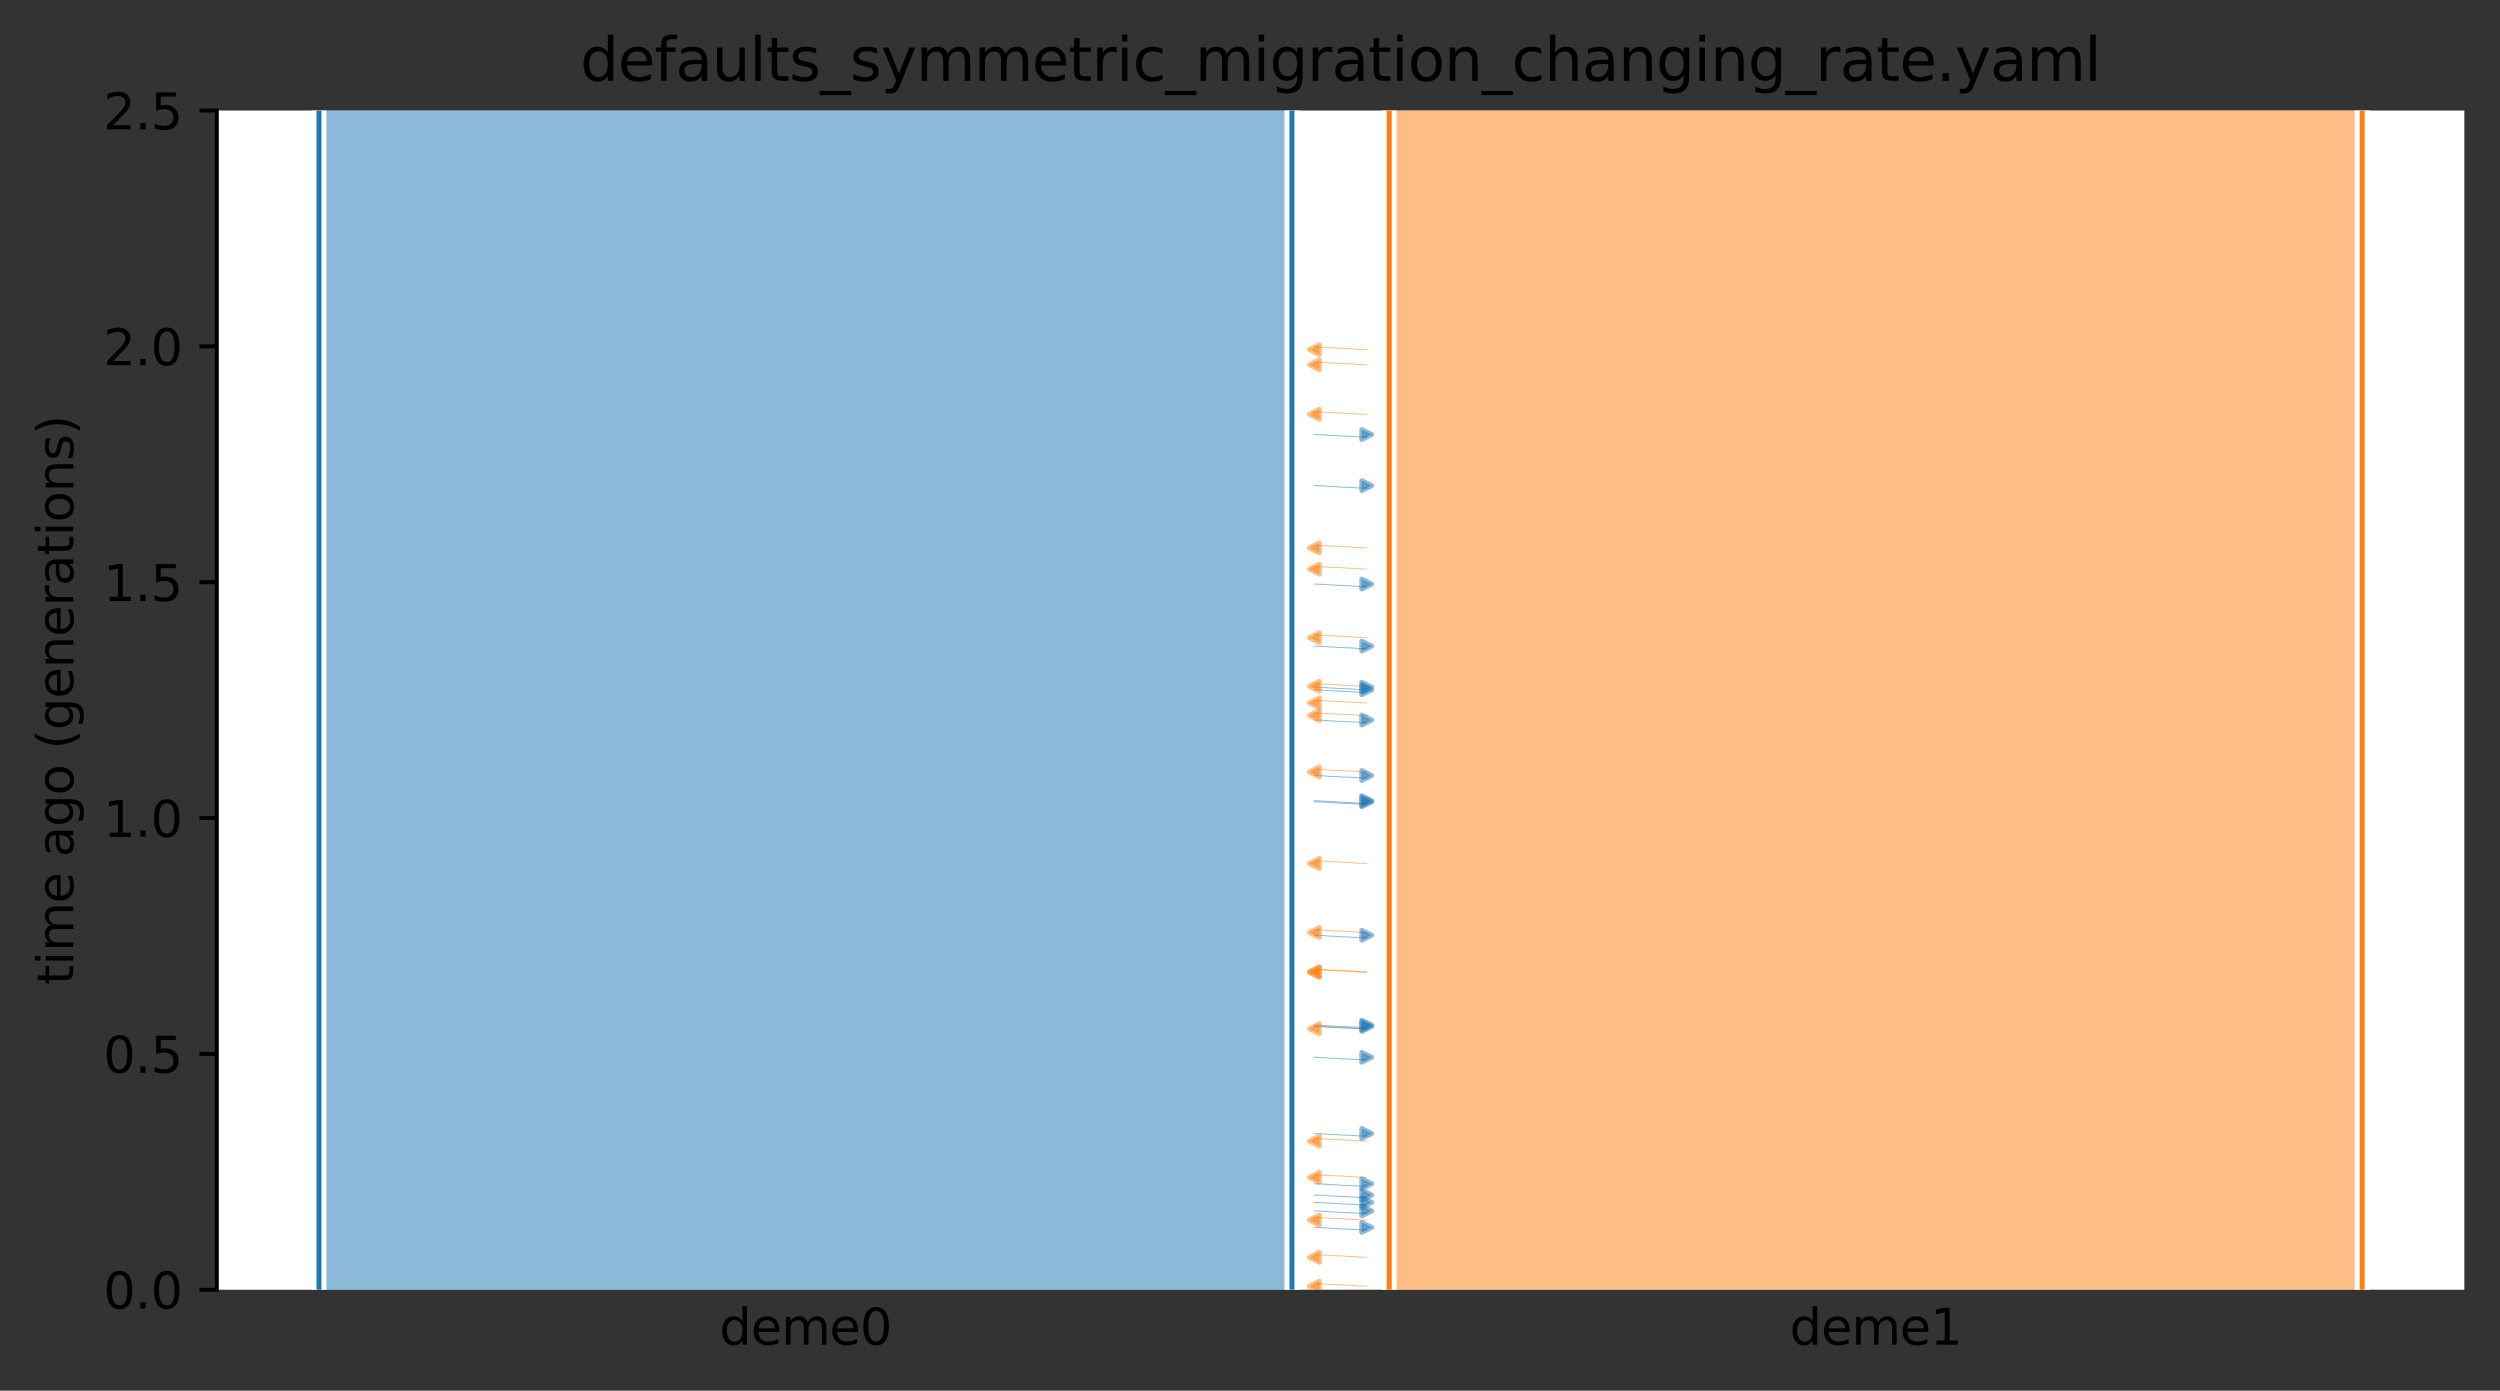 <?xml version="1.0" encoding="utf-8" standalone="no"?>
<!DOCTYPE svg PUBLIC "-//W3C//DTD SVG 1.1//EN"
  "http://www.w3.org/Graphics/SVG/1.1/DTD/svg11.dtd">
<svg height="280.8pt" version="1.1" viewBox="0 0 504.8 280.8" width="504.8pt" xmlns="http://www.w3.org/2000/svg" xmlns:xlink="http://www.w3.org/1999/xlink">
 <rect x="0" y="0" width="504.8" height="280.8" fill="#333333" stroke="none"/>
 <defs>
  <style type="text/css">*{stroke-linecap:butt;stroke-linejoin:round;}</style>
 </defs>
 <g id="figure_1">
  <g id="patch_1">
   <path d="M 0 280.8 
L 504.8 280.8 
L 504.8 0 
L 0 0 
z
" style="fill:none;"/>
  </g>
  <g id="axes_1">
   <g id="patch_2">
    <path d="M 43.781 260.422 
L 497.6 260.422 
L 497.6 22.318 
L 43.781 22.318 
z
" style="fill:#ffffff;"/>
   </g>
   <path clip-path="url(#p011fafb697)" d="M 275.975 155.864 
L 274.975 155.833 
L 273.975 155.796 
L 272.975 155.698 
L 271.975 155.666 
L 270.975 155.592 
L 269.975 155.554 
L 268.975 155.518 
L 267.975 155.46 
L 266.975 155.39 
L 265.406 155.338 
" style="fill:none;stroke:#ff7f0e;stroke-linecap:square;stroke-opacity:0.5;stroke-width:0.2;"/>
   <path clip-path="url(#p011fafb697)" d="M 275.975 73.65 
L 274.975 73.618 
L 273.975 73.582 
L 272.975 73.484 
L 271.975 73.451 
L 270.975 73.378 
L 269.975 73.339 
L 268.975 73.304 
L 267.975 73.246 
L 266.975 73.176 
L 265.406 73.124 
" style="fill:none;stroke:#ff7f0e;stroke-linecap:square;stroke-opacity:0.5;stroke-width:0.2;"/>
   <path clip-path="url(#p011fafb697)" d="M 275.975 128.75 
L 274.975 128.719 
L 273.975 128.682 
L 272.975 128.584 
L 271.975 128.551 
L 270.975 128.478 
L 269.975 128.439 
L 268.975 128.404 
L 267.975 128.346 
L 266.975 128.276 
L 265.406 128.224 
" style="fill:none;stroke:#ff7f0e;stroke-linecap:square;stroke-opacity:0.5;stroke-width:0.2;"/>
   <path clip-path="url(#p011fafb697)" d="M 275.975 83.662 
L 274.975 83.63 
L 273.975 83.593 
L 272.975 83.496 
L 271.975 83.463 
L 270.975 83.39 
L 269.975 83.351 
L 268.975 83.316 
L 267.975 83.258 
L 266.975 83.188 
L 265.406 83.136 
" style="fill:none;stroke:#ff7f0e;stroke-linecap:square;stroke-opacity:0.5;stroke-width:0.2;"/>
   <path clip-path="url(#p011fafb697)" d="M 275.975 141.932 
L 274.975 141.901 
L 273.975 141.864 
L 272.975 141.766 
L 271.975 141.733 
L 270.975 141.66 
L 269.975 141.621 
L 268.975 141.586 
L 267.975 141.528 
L 266.975 141.458 
L 265.406 141.406 
" style="fill:none;stroke:#ff7f0e;stroke-linecap:square;stroke-opacity:0.5;stroke-width:0.2;"/>
   <path clip-path="url(#p011fafb697)" d="M 275.975 110.629 
L 274.975 110.597 
L 273.975 110.561 
L 272.975 110.463 
L 271.975 110.43 
L 270.975 110.357 
L 269.975 110.318 
L 268.975 110.283 
L 267.975 110.225 
L 266.975 110.155 
L 265.406 110.103 
" style="fill:none;stroke:#ff7f0e;stroke-linecap:square;stroke-opacity:0.5;stroke-width:0.2;"/>
   <path clip-path="url(#p011fafb697)" d="M 275.975 144.478 
L 274.975 144.447 
L 273.975 144.41 
L 272.975 144.312 
L 271.975 144.28 
L 270.975 144.206 
L 269.975 144.167 
L 268.975 144.132 
L 267.975 144.074 
L 266.975 144.004 
L 265.406 143.952 
" style="fill:none;stroke:#ff7f0e;stroke-linecap:square;stroke-opacity:0.5;stroke-width:0.2;"/>
   <path clip-path="url(#p011fafb697)" d="M 275.975 114.907 
L 274.975 114.876 
L 273.975 114.839 
L 272.975 114.741 
L 271.975 114.709 
L 270.975 114.635 
L 269.975 114.596 
L 268.975 114.561 
L 267.975 114.503 
L 266.975 114.433 
L 265.406 114.381 
" style="fill:none;stroke:#ff7f0e;stroke-linecap:square;stroke-opacity:0.5;stroke-width:0.2;"/>
   <path clip-path="url(#p011fafb697)" d="M 275.975 70.593 
L 274.975 70.562 
L 273.975 70.525 
L 272.975 70.427 
L 271.975 70.395 
L 270.975 70.321 
L 269.975 70.282 
L 268.975 70.247 
L 267.975 70.189 
L 266.975 70.119 
L 265.406 70.067 
" style="fill:none;stroke:#ff7f0e;stroke-linecap:square;stroke-opacity:0.5;stroke-width:0.2;"/>
   <path clip-path="url(#p011fafb697)" d="M 275.975 138.586 
L 274.975 138.554 
L 273.975 138.517 
L 272.975 138.42 
L 271.975 138.387 
L 270.975 138.314 
L 269.975 138.275 
L 268.975 138.24 
L 267.975 138.182 
L 266.975 138.112 
L 265.406 138.06 
" style="fill:none;stroke:#ff7f0e;stroke-linecap:square;stroke-opacity:0.5;stroke-width:0.2;"/>
   <path clip-path="url(#p011fafb697)" d="M 265.406 139.29 
L 266.406 139.322 
L 267.406 139.359 
L 268.406 139.456 
L 269.406 139.489 
L 270.406 139.562 
L 271.406 139.601 
L 272.406 139.636 
L 273.406 139.694 
L 274.406 139.764 
L 275.975 139.816 
" style="fill:none;stroke:#1f77b4;stroke-linecap:square;stroke-opacity:0.5;stroke-width:0.2;"/>
   <path clip-path="url(#p011fafb697)" d="M 265.406 130.464 
L 266.406 130.496 
L 267.406 130.533 
L 268.406 130.631 
L 269.406 130.663 
L 270.406 130.737 
L 271.406 130.775 
L 272.406 130.811 
L 273.406 130.868 
L 274.406 130.939 
L 275.975 130.991 
" style="fill:none;stroke:#1f77b4;stroke-linecap:square;stroke-opacity:0.5;stroke-width:0.2;"/>
   <path clip-path="url(#p011fafb697)" d="M 265.406 161.905 
L 266.406 161.936 
L 267.406 161.973 
L 268.406 162.071 
L 269.406 162.103 
L 270.406 162.177 
L 271.406 162.215 
L 272.406 162.251 
L 273.406 162.309 
L 274.406 162.379 
L 275.975 162.431 
" style="fill:none;stroke:#1f77b4;stroke-linecap:square;stroke-opacity:0.5;stroke-width:0.2;"/>
   <path clip-path="url(#p011fafb697)" d="M 265.406 98.059 
L 266.406 98.09 
L 267.406 98.127 
L 268.406 98.225 
L 269.406 98.257 
L 270.406 98.331 
L 271.406 98.37 
L 272.406 98.405 
L 273.406 98.463 
L 274.406 98.533 
L 275.975 98.585 
" style="fill:none;stroke:#1f77b4;stroke-linecap:square;stroke-opacity:0.5;stroke-width:0.2;"/>
   <path clip-path="url(#p011fafb697)" d="M 265.406 156.593 
L 266.406 156.624 
L 267.406 156.661 
L 268.406 156.759 
L 269.406 156.791 
L 270.406 156.865 
L 271.406 156.904 
L 272.406 156.939 
L 273.406 156.997 
L 274.406 157.067 
L 275.975 157.119 
" style="fill:none;stroke:#1f77b4;stroke-linecap:square;stroke-opacity:0.5;stroke-width:0.2;"/>
   <path clip-path="url(#p011fafb697)" d="M 265.406 87.741 
L 266.406 87.772 
L 267.406 87.809 
L 268.406 87.907 
L 269.406 87.939 
L 270.406 88.013 
L 271.406 88.052 
L 272.406 88.087 
L 273.406 88.145 
L 274.406 88.215 
L 275.975 88.267 
" style="fill:none;stroke:#1f77b4;stroke-linecap:square;stroke-opacity:0.5;stroke-width:0.2;"/>
   <path clip-path="url(#p011fafb697)" d="M 265.406 138.751 
L 266.406 138.783 
L 267.406 138.82 
L 268.406 138.917 
L 269.406 138.95 
L 270.406 139.023 
L 271.406 139.062 
L 272.406 139.097 
L 273.406 139.155 
L 274.406 139.225 
L 275.975 139.277 
" style="fill:none;stroke:#1f77b4;stroke-linecap:square;stroke-opacity:0.5;stroke-width:0.2;"/>
   <path clip-path="url(#p011fafb697)" d="M 265.406 117.932 
L 266.406 117.964 
L 267.406 118 
L 268.406 118.098 
L 269.406 118.131 
L 270.406 118.204 
L 271.406 118.243 
L 272.406 118.278 
L 273.406 118.336 
L 274.406 118.406 
L 275.975 118.458 
" style="fill:none;stroke:#1f77b4;stroke-linecap:square;stroke-opacity:0.5;stroke-width:0.2;"/>
   <path clip-path="url(#p011fafb697)" d="M 265.406 161.684 
L 266.406 161.716 
L 267.406 161.752 
L 268.406 161.85 
L 269.406 161.883 
L 270.406 161.956 
L 271.406 161.995 
L 272.406 162.03 
L 273.406 162.088 
L 274.406 162.158 
L 275.975 162.21 
" style="fill:none;stroke:#1f77b4;stroke-linecap:square;stroke-opacity:0.5;stroke-width:0.2;"/>
   <path clip-path="url(#p011fafb697)" d="M 265.406 145.387 
L 266.406 145.418 
L 267.406 145.455 
L 268.406 145.553 
L 269.406 145.585 
L 270.406 145.659 
L 271.406 145.698 
L 272.406 145.733 
L 273.406 145.791 
L 274.406 145.861 
L 275.975 145.913 
" style="fill:none;stroke:#1f77b4;stroke-linecap:square;stroke-opacity:0.5;stroke-width:0.2;"/>
   <path clip-path="url(#p011fafb697)" d="M 275.975 196.331 
L 274.975 196.3 
L 273.975 196.263 
L 272.975 196.165 
L 271.975 196.132 
L 270.975 196.059 
L 269.975 196.02 
L 268.975 195.985 
L 267.975 195.927 
L 266.975 195.857 
L 265.406 195.805 
" style="fill:none;stroke:#ff7f0e;stroke-linecap:square;stroke-opacity:0.5;stroke-width:0.2;"/>
   <path clip-path="url(#p011fafb697)" d="M 275.975 246.356 
L 274.975 246.325 
L 273.975 246.288 
L 272.975 246.19 
L 271.975 246.158 
L 270.975 246.084 
L 269.975 246.046 
L 268.975 246.01 
L 267.975 245.953 
L 266.975 245.882 
L 265.406 245.83 
" style="fill:none;stroke:#ff7f0e;stroke-linecap:square;stroke-opacity:0.5;stroke-width:0.2;"/>
   <path clip-path="url(#p011fafb697)" d="M 275.975 188.29 
L 274.975 188.258 
L 273.975 188.221 
L 272.975 188.124 
L 271.975 188.091 
L 270.975 188.018 
L 269.975 187.979 
L 268.975 187.944 
L 267.975 187.886 
L 266.975 187.816 
L 265.406 187.764 
" style="fill:none;stroke:#ff7f0e;stroke-linecap:square;stroke-opacity:0.5;stroke-width:0.2;"/>
   <path clip-path="url(#p011fafb697)" d="M 275.975 259.725 
L 274.975 259.694 
L 273.975 259.657 
L 272.975 259.559 
L 271.975 259.526 
L 270.975 259.453 
L 269.975 259.414 
L 268.975 259.379 
L 267.975 259.321 
L 266.975 259.251 
L 265.406 259.199 
" style="fill:none;stroke:#ff7f0e;stroke-linecap:square;stroke-opacity:0.5;stroke-width:0.2;"/>
   <path clip-path="url(#p011fafb697)" d="M 275.975 237.733 
L 274.975 237.701 
L 273.975 237.664 
L 272.975 237.567 
L 271.975 237.534 
L 270.975 237.461 
L 269.975 237.422 
L 268.975 237.387 
L 267.975 237.329 
L 266.975 237.259 
L 265.406 237.207 
" style="fill:none;stroke:#ff7f0e;stroke-linecap:square;stroke-opacity:0.5;stroke-width:0.2;"/>
   <path clip-path="url(#p011fafb697)" d="M 275.975 207.725 
L 274.975 207.694 
L 273.975 207.657 
L 272.975 207.559 
L 271.975 207.526 
L 270.975 207.453 
L 269.975 207.414 
L 268.975 207.379 
L 267.975 207.321 
L 266.975 207.251 
L 265.406 207.199 
" style="fill:none;stroke:#ff7f0e;stroke-linecap:square;stroke-opacity:0.5;stroke-width:0.2;"/>
   <path clip-path="url(#p011fafb697)" d="M 275.975 230.415 
L 274.975 230.384 
L 273.975 230.347 
L 272.975 230.249 
L 271.975 230.217 
L 270.975 230.143 
L 269.975 230.105 
L 268.975 230.069 
L 267.975 230.012 
L 266.975 229.941 
L 265.406 229.889 
" style="fill:none;stroke:#ff7f0e;stroke-linecap:square;stroke-opacity:0.5;stroke-width:0.2;"/>
   <path clip-path="url(#p011fafb697)" d="M 275.975 253.879 
L 274.975 253.847 
L 273.975 253.81 
L 272.975 253.713 
L 271.975 253.68 
L 270.975 253.606 
L 269.975 253.568 
L 268.975 253.532 
L 267.975 253.475 
L 266.975 253.404 
L 265.406 253.352 
" style="fill:none;stroke:#ff7f0e;stroke-linecap:square;stroke-opacity:0.5;stroke-width:0.2;"/>
   <path clip-path="url(#p011fafb697)" d="M 275.975 174.348 
L 274.975 174.317 
L 273.975 174.28 
L 272.975 174.182 
L 271.975 174.15 
L 270.975 174.076 
L 269.975 174.037 
L 268.975 174.002 
L 267.975 173.944 
L 266.975 173.874 
L 265.406 173.822 
" style="fill:none;stroke:#ff7f0e;stroke-linecap:square;stroke-opacity:0.5;stroke-width:0.2;"/>
   <path clip-path="url(#p011fafb697)" d="M 275.975 196.219 
L 274.975 196.188 
L 273.975 196.151 
L 272.975 196.053 
L 271.975 196.02 
L 270.975 195.947 
L 269.975 195.908 
L 268.975 195.873 
L 267.975 195.815 
L 266.975 195.745 
L 265.406 195.693 
" style="fill:none;stroke:#ff7f0e;stroke-linecap:square;stroke-opacity:0.5;stroke-width:0.2;"/>
   <path clip-path="url(#p011fafb697)" d="M 265.406 213.49 
L 266.406 213.521 
L 267.406 213.558 
L 268.406 213.656 
L 269.406 213.688 
L 270.406 213.762 
L 271.406 213.8 
L 272.406 213.836 
L 273.406 213.894 
L 274.406 213.964 
L 275.975 214.016 
" style="fill:none;stroke:#1f77b4;stroke-linecap:square;stroke-opacity:0.5;stroke-width:0.2;"/>
   <path clip-path="url(#p011fafb697)" d="M 265.406 244.513 
L 266.406 244.545 
L 267.406 244.582 
L 268.406 244.679 
L 269.406 244.712 
L 270.406 244.786 
L 271.406 244.824 
L 272.406 244.86 
L 273.406 244.917 
L 274.406 244.988 
L 275.975 245.04 
" style="fill:none;stroke:#1f77b4;stroke-linecap:square;stroke-opacity:0.5;stroke-width:0.2;"/>
   <path clip-path="url(#p011fafb697)" d="M 265.406 241.306 
L 266.406 241.337 
L 267.406 241.374 
L 268.406 241.472 
L 269.406 241.504 
L 270.406 241.578 
L 271.406 241.616 
L 272.406 241.652 
L 273.406 241.709 
L 274.406 241.78 
L 275.975 241.832 
" style="fill:none;stroke:#1f77b4;stroke-linecap:square;stroke-opacity:0.5;stroke-width:0.2;"/>
   <path clip-path="url(#p011fafb697)" d="M 265.406 228.884 
L 266.406 228.916 
L 267.406 228.953 
L 268.406 229.05 
L 269.406 229.083 
L 270.406 229.157 
L 271.406 229.195 
L 272.406 229.231 
L 273.406 229.288 
L 274.406 229.359 
L 275.975 229.411 
" style="fill:none;stroke:#1f77b4;stroke-linecap:square;stroke-opacity:0.5;stroke-width:0.2;"/>
   <path clip-path="url(#p011fafb697)" d="M 265.406 247.839 
L 266.406 247.87 
L 267.406 247.907 
L 268.406 248.005 
L 269.406 248.037 
L 270.406 248.111 
L 271.406 248.15 
L 272.406 248.185 
L 273.406 248.243 
L 274.406 248.313 
L 275.975 248.365 
" style="fill:none;stroke:#1f77b4;stroke-linecap:square;stroke-opacity:0.5;stroke-width:0.2;"/>
   <path clip-path="url(#p011fafb697)" d="M 265.406 242.794 
L 266.406 242.826 
L 267.406 242.863 
L 268.406 242.96 
L 269.406 242.993 
L 270.406 243.066 
L 271.406 243.105 
L 272.406 243.14 
L 273.406 243.198 
L 274.406 243.268 
L 275.975 243.32 
" style="fill:none;stroke:#1f77b4;stroke-linecap:square;stroke-opacity:0.5;stroke-width:0.2;"/>
   <path clip-path="url(#p011fafb697)" d="M 265.406 206.987 
L 266.406 207.019 
L 267.406 207.056 
L 268.406 207.153 
L 269.406 207.186 
L 270.406 207.259 
L 271.406 207.298 
L 272.406 207.333 
L 273.406 207.391 
L 274.406 207.461 
L 275.975 207.513 
" style="fill:none;stroke:#1f77b4;stroke-linecap:square;stroke-opacity:0.5;stroke-width:0.2;"/>
   <path clip-path="url(#p011fafb697)" d="M 265.406 239.023 
L 266.406 239.055 
L 267.406 239.092 
L 268.406 239.19 
L 269.406 239.222 
L 270.406 239.296 
L 271.406 239.334 
L 272.406 239.37 
L 273.406 239.427 
L 274.406 239.498 
L 275.975 239.55 
" style="fill:none;stroke:#1f77b4;stroke-linecap:square;stroke-opacity:0.5;stroke-width:0.2;"/>
   <path clip-path="url(#p011fafb697)" d="M 265.406 188.849 
L 266.406 188.881 
L 267.406 188.918 
L 268.406 189.016 
L 269.406 189.048 
L 270.406 189.122 
L 271.406 189.16 
L 272.406 189.196 
L 273.406 189.253 
L 274.406 189.324 
L 275.975 189.376 
" style="fill:none;stroke:#1f77b4;stroke-linecap:square;stroke-opacity:0.5;stroke-width:0.2;"/>
   <path clip-path="url(#p011fafb697)" d="M 265.406 207.264 
L 266.406 207.296 
L 267.406 207.333 
L 268.406 207.431 
L 269.406 207.463 
L 270.406 207.537 
L 271.406 207.575 
L 272.406 207.611 
L 273.406 207.668 
L 274.406 207.739 
L 275.975 207.791 
" style="fill:none;stroke:#1f77b4;stroke-linecap:square;stroke-opacity:0.5;stroke-width:0.2;"/>
   <g id="PolyCollection_1">
    <path clip-path="url(#p011fafb697)" d="M 260.868 22.318 
L 64.409 22.318 
L 64.409 260.422 
L 260.868 260.422 
L 260.868 260.422 
L 260.868 22.318 
z
" style="fill:#1f77b4;fill-opacity:0.5;"/>
   </g>
   <g id="PolyCollection_2">
    <path clip-path="url(#p011fafb697)" d="M 476.972 22.318 
L 280.514 22.318 
L 280.514 260.422 
L 476.972 260.422 
L 476.972 260.422 
L 476.972 22.318 
z
" style="fill:#ff7f0e;fill-opacity:0.5;"/>
   </g>
   <g id="patch_3">
    <path clip-path="url(#p011fafb697)" d="M 64.409 22.318 
L 64.409 260.422 
M 260.868 22.318 
L 260.868 260.422 
" style="fill:none;stroke:#ffffff;stroke-linejoin:miter;stroke-width:3;"/>
    <path clip-path="url(#p011fafb697)" d="M 64.409 22.318 
L 64.409 260.422 
M 260.868 22.318 
L 260.868 260.422 
" style="fill:none;stroke:#1f77b4;stroke-linejoin:miter;"/>
    <g id="patch_4">
     <path clip-path="url(#p011fafb697)" d="M 280.514 22.318 
L 280.514 260.422 
M 476.972 22.318 
L 476.972 260.422 
" style="fill:none;stroke:#ffffff;stroke-linejoin:miter;stroke-width:3;"/>
     <path clip-path="url(#p011fafb697)" d="M 280.514 22.318 
L 280.514 260.422 
M 476.972 22.318 
L 476.972 260.422 
" style="fill:none;stroke:#ff7f0e;stroke-linejoin:miter;"/>
     <g id="matplotlib.axis_1">
      <g id="xtick_1">
       <g id="line2d_1"/>
       <g id="text_1">
        <!-- deme0 -->
        <g transform="translate(145.26 271.52)scale(0.1 -0.1)">
         <defs>
          <path d="M 2906 2969 
L 2906 4863 
L 3481 4863 
L 3481 0 
L 2906 0 
L 2906 525 
Q 2725 213 2448 61 
Q 2172 -91 1784 -91 
Q 1150 -91 751 415 
Q 353 922 353 1747 
Q 353 2572 751 3078 
Q 1150 3584 1784 3584 
Q 2172 3584 2448 3432 
Q 2725 3281 2906 2969 
z
M 947 1747 
Q 947 1113 1208 752 
Q 1469 391 1925 391 
Q 2381 391 2643 752 
Q 2906 1113 2906 1747 
Q 2906 2381 2643 2742 
Q 2381 3103 1925 3103 
Q 1469 3103 1208 2742 
Q 947 2381 947 1747 
z
" id="DejaVuSans-64" transform="scale(0.016)"/>
          <path d="M 3597 1894 
L 3597 1613 
L 953 1613 
Q 991 1019 1311 708 
Q 1631 397 2203 397 
Q 2534 397 2845 478 
Q 3156 559 3463 722 
L 3463 178 
Q 3153 47 2828 -22 
Q 2503 -91 2169 -91 
Q 1331 -91 842 396 
Q 353 884 353 1716 
Q 353 2575 817 3079 
Q 1281 3584 2069 3584 
Q 2775 3584 3186 3129 
Q 3597 2675 3597 1894 
z
M 3022 2063 
Q 3016 2534 2758 2815 
Q 2500 3097 2075 3097 
Q 1594 3097 1305 2825 
Q 1016 2553 972 2059 
L 3022 2063 
z
" id="DejaVuSans-65" transform="scale(0.016)"/>
          <path d="M 3328 2828 
Q 3544 3216 3844 3400 
Q 4144 3584 4550 3584 
Q 5097 3584 5394 3201 
Q 5691 2819 5691 2113 
L 5691 0 
L 5113 0 
L 5113 2094 
Q 5113 2597 4934 2840 
Q 4756 3084 4391 3084 
Q 3944 3084 3684 2787 
Q 3425 2491 3425 1978 
L 3425 0 
L 2847 0 
L 2847 2094 
Q 2847 2600 2669 2842 
Q 2491 3084 2119 3084 
Q 1678 3084 1418 2786 
Q 1159 2488 1159 1978 
L 1159 0 
L 581 0 
L 581 3500 
L 1159 3500 
L 1159 2956 
Q 1356 3278 1631 3431 
Q 1906 3584 2284 3584 
Q 2666 3584 2933 3390 
Q 3200 3197 3328 2828 
z
" id="DejaVuSans-6d" transform="scale(0.016)"/>
          <path d="M 2034 4250 
Q 1547 4250 1301 3770 
Q 1056 3291 1056 2328 
Q 1056 1369 1301 889 
Q 1547 409 2034 409 
Q 2525 409 2770 889 
Q 3016 1369 3016 2328 
Q 3016 3291 2770 3770 
Q 2525 4250 2034 4250 
z
M 2034 4750 
Q 2819 4750 3233 4129 
Q 3647 3509 3647 2328 
Q 3647 1150 3233 529 
Q 2819 -91 2034 -91 
Q 1250 -91 836 529 
Q 422 1150 422 2328 
Q 422 3509 836 4129 
Q 1250 4750 2034 4750 
z
" id="DejaVuSans-30" transform="scale(0.016)"/>
         </defs>
         <use xlink:href="#DejaVuSans-64"/>
         <use x="63.477" xlink:href="#DejaVuSans-65"/>
         <use x="125" xlink:href="#DejaVuSans-6d"/>
         <use x="222.412" xlink:href="#DejaVuSans-65"/>
         <use x="283.936" xlink:href="#DejaVuSans-30"/>
        </g>
       </g>
      </g>
      <g id="xtick_2">
       <g id="line2d_2"/>
       <g id="text_2">
        <!-- deme1 -->
        <g transform="translate(361.364 271.52)scale(0.1 -0.1)">
         <defs>
          <path d="M 794 531 
L 1825 531 
L 1825 4091 
L 703 3866 
L 703 4441 
L 1819 4666 
L 2450 4666 
L 2450 531 
L 3481 531 
L 3481 0 
L 794 0 
L 794 531 
z
" id="DejaVuSans-31" transform="scale(0.016)"/>
         </defs>
         <use xlink:href="#DejaVuSans-64"/>
         <use x="63.477" xlink:href="#DejaVuSans-65"/>
         <use x="125" xlink:href="#DejaVuSans-6d"/>
         <use x="222.412" xlink:href="#DejaVuSans-65"/>
         <use x="283.936" xlink:href="#DejaVuSans-31"/>
        </g>
       </g>
      </g>
     </g>
     <g id="matplotlib.axis_2">
      <g id="ytick_1">
       <g id="line2d_3">
        <defs>
         <path d="M 0 0 
L -3.5 0 
" id="mb7b12abbfe" style="stroke:#000000;stroke-width:0.8;"/>
        </defs>
        <g>
         <use style="stroke:#000000;stroke-width:0.8;" x="43.781" xlink:href="#mb7b12abbfe" y="260.422"/>
        </g>
       </g>
       <g id="text_3">
        <!-- 0.0 -->
        <g transform="translate(20.878 264.221)scale(0.1 -0.1)">
         <defs>
          <path d="M 684 794 
L 1344 794 
L 1344 0 
L 684 0 
L 684 794 
z
" id="DejaVuSans-2e" transform="scale(0.016)"/>
         </defs>
         <use xlink:href="#DejaVuSans-30"/>
         <use x="63.623" xlink:href="#DejaVuSans-2e"/>
         <use x="95.41" xlink:href="#DejaVuSans-30"/>
        </g>
       </g>
      </g>
      <g id="ytick_2">
       <g id="line2d_4">
        <g>
         <use style="stroke:#000000;stroke-width:0.8;" x="43.781" xlink:href="#mb7b12abbfe" y="212.801"/>
        </g>
       </g>
       <g id="text_4">
        <!-- 0.5 -->
        <g transform="translate(20.878 216.6)scale(0.1 -0.1)">
         <defs>
          <path d="M 691 4666 
L 3169 4666 
L 3169 4134 
L 1269 4134 
L 1269 2991 
Q 1406 3038 1543 3061 
Q 1681 3084 1819 3084 
Q 2600 3084 3056 2656 
Q 3513 2228 3513 1497 
Q 3513 744 3044 326 
Q 2575 -91 1722 -91 
Q 1428 -91 1123 -41 
Q 819 9 494 109 
L 494 744 
Q 775 591 1075 516 
Q 1375 441 1709 441 
Q 2250 441 2565 725 
Q 2881 1009 2881 1497 
Q 2881 1984 2565 2268 
Q 2250 2553 1709 2553 
Q 1456 2553 1204 2497 
Q 953 2441 691 2322 
L 691 4666 
z
" id="DejaVuSans-35" transform="scale(0.016)"/>
         </defs>
         <use xlink:href="#DejaVuSans-30"/>
         <use x="63.623" xlink:href="#DejaVuSans-2e"/>
         <use x="95.41" xlink:href="#DejaVuSans-35"/>
        </g>
       </g>
      </g>
      <g id="ytick_3">
       <g id="line2d_5">
        <g>
         <use style="stroke:#000000;stroke-width:0.8;" x="43.781" xlink:href="#mb7b12abbfe" y="165.18"/>
        </g>
       </g>
       <g id="text_5">
        <!-- 1.0 -->
        <g transform="translate(20.878 168.98)scale(0.1 -0.1)">
         <use xlink:href="#DejaVuSans-31"/>
         <use x="63.623" xlink:href="#DejaVuSans-2e"/>
         <use x="95.41" xlink:href="#DejaVuSans-30"/>
        </g>
       </g>
      </g>
      <g id="ytick_4">
       <g id="line2d_6">
        <g>
         <use style="stroke:#000000;stroke-width:0.8;" x="43.781" xlink:href="#mb7b12abbfe" y="117.56"/>
        </g>
       </g>
       <g id="text_6">
        <!-- 1.5 -->
        <g transform="translate(20.878 121.359)scale(0.1 -0.1)">
         <use xlink:href="#DejaVuSans-31"/>
         <use x="63.623" xlink:href="#DejaVuSans-2e"/>
         <use x="95.41" xlink:href="#DejaVuSans-35"/>
        </g>
       </g>
      </g>
      <g id="ytick_5">
       <g id="line2d_7">
        <g>
         <use style="stroke:#000000;stroke-width:0.8;" x="43.781" xlink:href="#mb7b12abbfe" y="69.939"/>
        </g>
       </g>
       <g id="text_7">
        <!-- 2.0 -->
        <g transform="translate(20.878 73.738)scale(0.1 -0.1)">
         <defs>
          <path d="M 1228 531 
L 3431 531 
L 3431 0 
L 469 0 
L 469 531 
Q 828 903 1448 1529 
Q 2069 2156 2228 2338 
Q 2531 2678 2651 2914 
Q 2772 3150 2772 3378 
Q 2772 3750 2511 3984 
Q 2250 4219 1831 4219 
Q 1534 4219 1204 4116 
Q 875 4013 500 3803 
L 500 4441 
Q 881 4594 1212 4672 
Q 1544 4750 1819 4750 
Q 2544 4750 2975 4387 
Q 3406 4025 3406 3419 
Q 3406 3131 3298 2873 
Q 3191 2616 2906 2266 
Q 2828 2175 2409 1742 
Q 1991 1309 1228 531 
z
" id="DejaVuSans-32" transform="scale(0.016)"/>
         </defs>
         <use xlink:href="#DejaVuSans-32"/>
         <use x="63.623" xlink:href="#DejaVuSans-2e"/>
         <use x="95.41" xlink:href="#DejaVuSans-30"/>
        </g>
       </g>
      </g>
      <g id="ytick_6">
       <g id="line2d_8">
        <g>
         <use style="stroke:#000000;stroke-width:0.8;" x="43.781" xlink:href="#mb7b12abbfe" y="22.318"/>
        </g>
       </g>
       <g id="text_8">
        <!-- 2.5 -->
        <g transform="translate(20.878 26.117)scale(0.1 -0.1)">
         <use xlink:href="#DejaVuSans-32"/>
         <use x="63.623" xlink:href="#DejaVuSans-2e"/>
         <use x="95.41" xlink:href="#DejaVuSans-35"/>
        </g>
       </g>
      </g>
      <g id="text_9">
       <!-- time ago (generations) -->
       <g transform="translate(14.798 198.841)rotate(-90)scale(0.1 -0.1)">
        <defs>
         <path d="M 1172 4494 
L 1172 3500 
L 2356 3500 
L 2356 3053 
L 1172 3053 
L 1172 1153 
Q 1172 725 1289 603 
Q 1406 481 1766 481 
L 2356 481 
L 2356 0 
L 1766 0 
Q 1100 0 847 248 
Q 594 497 594 1153 
L 594 3053 
L 172 3053 
L 172 3500 
L 594 3500 
L 594 4494 
L 1172 4494 
z
" id="DejaVuSans-74" transform="scale(0.016)"/>
         <path d="M 603 3500 
L 1178 3500 
L 1178 0 
L 603 0 
L 603 3500 
z
M 603 4863 
L 1178 4863 
L 1178 4134 
L 603 4134 
L 603 4863 
z
" id="DejaVuSans-69" transform="scale(0.016)"/>
         <path id="DejaVuSans-20" transform="scale(0.016)"/>
         <path d="M 2194 1759 
Q 1497 1759 1228 1600 
Q 959 1441 959 1056 
Q 959 750 1161 570 
Q 1363 391 1709 391 
Q 2188 391 2477 730 
Q 2766 1069 2766 1631 
L 2766 1759 
L 2194 1759 
z
M 3341 1997 
L 3341 0 
L 2766 0 
L 2766 531 
Q 2569 213 2275 61 
Q 1981 -91 1556 -91 
Q 1019 -91 701 211 
Q 384 513 384 1019 
Q 384 1609 779 1909 
Q 1175 2209 1959 2209 
L 2766 2209 
L 2766 2266 
Q 2766 2663 2505 2880 
Q 2244 3097 1772 3097 
Q 1472 3097 1187 3025 
Q 903 2953 641 2809 
L 641 3341 
Q 956 3463 1253 3523 
Q 1550 3584 1831 3584 
Q 2591 3584 2966 3190 
Q 3341 2797 3341 1997 
z
" id="DejaVuSans-61" transform="scale(0.016)"/>
         <path d="M 2906 1791 
Q 2906 2416 2648 2759 
Q 2391 3103 1925 3103 
Q 1463 3103 1205 2759 
Q 947 2416 947 1791 
Q 947 1169 1205 825 
Q 1463 481 1925 481 
Q 2391 481 2648 825 
Q 2906 1169 2906 1791 
z
M 3481 434 
Q 3481 -459 3084 -895 
Q 2688 -1331 1869 -1331 
Q 1566 -1331 1297 -1286 
Q 1028 -1241 775 -1147 
L 775 -588 
Q 1028 -725 1275 -790 
Q 1522 -856 1778 -856 
Q 2344 -856 2625 -561 
Q 2906 -266 2906 331 
L 2906 616 
Q 2728 306 2450 153 
Q 2172 0 1784 0 
Q 1141 0 747 490 
Q 353 981 353 1791 
Q 353 2603 747 3093 
Q 1141 3584 1784 3584 
Q 2172 3584 2450 3431 
Q 2728 3278 2906 2969 
L 2906 3500 
L 3481 3500 
L 3481 434 
z
" id="DejaVuSans-67" transform="scale(0.016)"/>
         <path d="M 1959 3097 
Q 1497 3097 1228 2736 
Q 959 2375 959 1747 
Q 959 1119 1226 758 
Q 1494 397 1959 397 
Q 2419 397 2687 759 
Q 2956 1122 2956 1747 
Q 2956 2369 2687 2733 
Q 2419 3097 1959 3097 
z
M 1959 3584 
Q 2709 3584 3137 3096 
Q 3566 2609 3566 1747 
Q 3566 888 3137 398 
Q 2709 -91 1959 -91 
Q 1206 -91 779 398 
Q 353 888 353 1747 
Q 353 2609 779 3096 
Q 1206 3584 1959 3584 
z
" id="DejaVuSans-6f" transform="scale(0.016)"/>
         <path d="M 1984 4856 
Q 1566 4138 1362 3434 
Q 1159 2731 1159 2009 
Q 1159 1288 1364 580 
Q 1569 -128 1984 -844 
L 1484 -844 
Q 1016 -109 783 600 
Q 550 1309 550 2009 
Q 550 2706 781 3412 
Q 1013 4119 1484 4856 
L 1984 4856 
z
" id="DejaVuSans-28" transform="scale(0.016)"/>
         <path d="M 3513 2113 
L 3513 0 
L 2938 0 
L 2938 2094 
Q 2938 2591 2744 2837 
Q 2550 3084 2163 3084 
Q 1697 3084 1428 2787 
Q 1159 2491 1159 1978 
L 1159 0 
L 581 0 
L 581 3500 
L 1159 3500 
L 1159 2956 
Q 1366 3272 1645 3428 
Q 1925 3584 2291 3584 
Q 2894 3584 3203 3211 
Q 3513 2838 3513 2113 
z
" id="DejaVuSans-6e" transform="scale(0.016)"/>
         <path d="M 2631 2963 
Q 2534 3019 2420 3045 
Q 2306 3072 2169 3072 
Q 1681 3072 1420 2755 
Q 1159 2438 1159 1844 
L 1159 0 
L 581 0 
L 581 3500 
L 1159 3500 
L 1159 2956 
Q 1341 3275 1631 3429 
Q 1922 3584 2338 3584 
Q 2397 3584 2469 3576 
Q 2541 3569 2628 3553 
L 2631 2963 
z
" id="DejaVuSans-72" transform="scale(0.016)"/>
         <path d="M 2834 3397 
L 2834 2853 
Q 2591 2978 2328 3040 
Q 2066 3103 1784 3103 
Q 1356 3103 1142 2972 
Q 928 2841 928 2578 
Q 928 2378 1081 2264 
Q 1234 2150 1697 2047 
L 1894 2003 
Q 2506 1872 2764 1633 
Q 3022 1394 3022 966 
Q 3022 478 2636 193 
Q 2250 -91 1575 -91 
Q 1294 -91 989 -36 
Q 684 19 347 128 
L 347 722 
Q 666 556 975 473 
Q 1284 391 1588 391 
Q 1994 391 2212 530 
Q 2431 669 2431 922 
Q 2431 1156 2273 1281 
Q 2116 1406 1581 1522 
L 1381 1569 
Q 847 1681 609 1914 
Q 372 2147 372 2553 
Q 372 3047 722 3315 
Q 1072 3584 1716 3584 
Q 2034 3584 2315 3537 
Q 2597 3491 2834 3397 
z
" id="DejaVuSans-73" transform="scale(0.016)"/>
         <path d="M 513 4856 
L 1013 4856 
Q 1481 4119 1714 3412 
Q 1947 2706 1947 2009 
Q 1947 1309 1714 600 
Q 1481 -109 1013 -844 
L 513 -844 
Q 928 -128 1133 580 
Q 1338 1288 1338 2009 
Q 1338 2731 1133 3434 
Q 928 4138 513 4856 
z
" id="DejaVuSans-29" transform="scale(0.016)"/>
        </defs>
        <use xlink:href="#DejaVuSans-74"/>
        <use x="39.209" xlink:href="#DejaVuSans-69"/>
        <use x="66.992" xlink:href="#DejaVuSans-6d"/>
        <use x="164.404" xlink:href="#DejaVuSans-65"/>
        <use x="225.928" xlink:href="#DejaVuSans-20"/>
        <use x="257.715" xlink:href="#DejaVuSans-61"/>
        <use x="318.994" xlink:href="#DejaVuSans-67"/>
        <use x="382.471" xlink:href="#DejaVuSans-6f"/>
        <use x="443.652" xlink:href="#DejaVuSans-20"/>
        <use x="475.439" xlink:href="#DejaVuSans-28"/>
        <use x="514.453" xlink:href="#DejaVuSans-67"/>
        <use x="577.93" xlink:href="#DejaVuSans-65"/>
        <use x="639.453" xlink:href="#DejaVuSans-6e"/>
        <use x="702.832" xlink:href="#DejaVuSans-65"/>
        <use x="764.355" xlink:href="#DejaVuSans-72"/>
        <use x="805.469" xlink:href="#DejaVuSans-61"/>
        <use x="866.748" xlink:href="#DejaVuSans-74"/>
        <use x="905.957" xlink:href="#DejaVuSans-69"/>
        <use x="933.74" xlink:href="#DejaVuSans-6f"/>
        <use x="994.922" xlink:href="#DejaVuSans-6e"/>
        <use x="1058.301" xlink:href="#DejaVuSans-73"/>
        <use x="1110.4" xlink:href="#DejaVuSans-29"/>
       </g>
      </g>
     </g>
     <path clip-path="url(#p011fafb697)" d="M 264.406 155.864 
L 266.406 156.864 
L 266.406 154.864 
z
" style="fill:#ff7f0e;fill-opacity:0.5;stroke:#ff7f0e;stroke-linejoin:miter;stroke-opacity:0.5;"/>
     <path clip-path="url(#p011fafb697)" d="M 264.406 73.65 
L 266.406 74.65 
L 266.406 72.65 
z
" style="fill:#ff7f0e;fill-opacity:0.5;stroke:#ff7f0e;stroke-linejoin:miter;stroke-opacity:0.5;"/>
     <path clip-path="url(#p011fafb697)" d="M 264.406 128.75 
L 266.406 129.75 
L 266.406 127.75 
z
" style="fill:#ff7f0e;fill-opacity:0.5;stroke:#ff7f0e;stroke-linejoin:miter;stroke-opacity:0.5;"/>
     <path clip-path="url(#p011fafb697)" d="M 264.406 83.662 
L 266.406 84.662 
L 266.406 82.662 
z
" style="fill:#ff7f0e;fill-opacity:0.5;stroke:#ff7f0e;stroke-linejoin:miter;stroke-opacity:0.5;"/>
     <path clip-path="url(#p011fafb697)" d="M 264.406 141.932 
L 266.406 142.932 
L 266.406 140.932 
z
" style="fill:#ff7f0e;fill-opacity:0.5;stroke:#ff7f0e;stroke-linejoin:miter;stroke-opacity:0.5;"/>
     <path clip-path="url(#p011fafb697)" d="M 264.406 110.629 
L 266.406 111.629 
L 266.406 109.629 
z
" style="fill:#ff7f0e;fill-opacity:0.5;stroke:#ff7f0e;stroke-linejoin:miter;stroke-opacity:0.5;"/>
     <path clip-path="url(#p011fafb697)" d="M 264.406 144.478 
L 266.406 145.478 
L 266.406 143.478 
z
" style="fill:#ff7f0e;fill-opacity:0.5;stroke:#ff7f0e;stroke-linejoin:miter;stroke-opacity:0.5;"/>
     <path clip-path="url(#p011fafb697)" d="M 264.406 114.907 
L 266.406 115.907 
L 266.406 113.907 
z
" style="fill:#ff7f0e;fill-opacity:0.5;stroke:#ff7f0e;stroke-linejoin:miter;stroke-opacity:0.5;"/>
     <path clip-path="url(#p011fafb697)" d="M 264.406 70.593 
L 266.406 71.593 
L 266.406 69.593 
z
" style="fill:#ff7f0e;fill-opacity:0.5;stroke:#ff7f0e;stroke-linejoin:miter;stroke-opacity:0.5;"/>
     <path clip-path="url(#p011fafb697)" d="M 264.406 138.586 
L 266.406 139.586 
L 266.406 137.586 
z
" style="fill:#ff7f0e;fill-opacity:0.5;stroke:#ff7f0e;stroke-linejoin:miter;stroke-opacity:0.5;"/>
     <path clip-path="url(#p011fafb697)" d="M 276.975 139.29 
L 274.975 138.29 
L 274.975 140.29 
z
" style="fill:#1f77b4;fill-opacity:0.5;stroke:#1f77b4;stroke-linejoin:miter;stroke-opacity:0.5;"/>
     <path clip-path="url(#p011fafb697)" d="M 276.975 130.464 
L 274.975 129.464 
L 274.975 131.464 
z
" style="fill:#1f77b4;fill-opacity:0.5;stroke:#1f77b4;stroke-linejoin:miter;stroke-opacity:0.5;"/>
     <path clip-path="url(#p011fafb697)" d="M 276.975 161.905 
L 274.975 160.905 
L 274.975 162.905 
z
" style="fill:#1f77b4;fill-opacity:0.5;stroke:#1f77b4;stroke-linejoin:miter;stroke-opacity:0.5;"/>
     <path clip-path="url(#p011fafb697)" d="M 276.975 98.059 
L 274.975 97.059 
L 274.975 99.059 
z
" style="fill:#1f77b4;fill-opacity:0.5;stroke:#1f77b4;stroke-linejoin:miter;stroke-opacity:0.5;"/>
     <path clip-path="url(#p011fafb697)" d="M 276.975 156.593 
L 274.975 155.593 
L 274.975 157.593 
z
" style="fill:#1f77b4;fill-opacity:0.5;stroke:#1f77b4;stroke-linejoin:miter;stroke-opacity:0.5;"/>
     <path clip-path="url(#p011fafb697)" d="M 276.975 87.741 
L 274.975 86.741 
L 274.975 88.741 
z
" style="fill:#1f77b4;fill-opacity:0.5;stroke:#1f77b4;stroke-linejoin:miter;stroke-opacity:0.5;"/>
     <path clip-path="url(#p011fafb697)" d="M 276.975 138.751 
L 274.975 137.751 
L 274.975 139.751 
z
" style="fill:#1f77b4;fill-opacity:0.5;stroke:#1f77b4;stroke-linejoin:miter;stroke-opacity:0.5;"/>
     <path clip-path="url(#p011fafb697)" d="M 276.975 117.932 
L 274.975 116.932 
L 274.975 118.932 
z
" style="fill:#1f77b4;fill-opacity:0.5;stroke:#1f77b4;stroke-linejoin:miter;stroke-opacity:0.5;"/>
     <path clip-path="url(#p011fafb697)" d="M 276.975 161.684 
L 274.975 160.684 
L 274.975 162.684 
z
" style="fill:#1f77b4;fill-opacity:0.5;stroke:#1f77b4;stroke-linejoin:miter;stroke-opacity:0.5;"/>
     <path clip-path="url(#p011fafb697)" d="M 276.975 145.387 
L 274.975 144.387 
L 274.975 146.387 
z
" style="fill:#1f77b4;fill-opacity:0.5;stroke:#1f77b4;stroke-linejoin:miter;stroke-opacity:0.5;"/>
     <path clip-path="url(#p011fafb697)" d="M 264.406 196.331 
L 266.406 197.331 
L 266.406 195.331 
z
" style="fill:#ff7f0e;fill-opacity:0.5;stroke:#ff7f0e;stroke-linejoin:miter;stroke-opacity:0.5;"/>
     <path clip-path="url(#p011fafb697)" d="M 264.406 246.356 
L 266.406 247.356 
L 266.406 245.356 
z
" style="fill:#ff7f0e;fill-opacity:0.5;stroke:#ff7f0e;stroke-linejoin:miter;stroke-opacity:0.5;"/>
     <path clip-path="url(#p011fafb697)" d="M 264.406 188.29 
L 266.406 189.29 
L 266.406 187.29 
z
" style="fill:#ff7f0e;fill-opacity:0.5;stroke:#ff7f0e;stroke-linejoin:miter;stroke-opacity:0.5;"/>
     <path clip-path="url(#p011fafb697)" d="M 264.406 259.725 
L 266.406 260.725 
L 266.406 258.725 
z
" style="fill:#ff7f0e;fill-opacity:0.5;stroke:#ff7f0e;stroke-linejoin:miter;stroke-opacity:0.5;"/>
     <path clip-path="url(#p011fafb697)" d="M 264.406 237.733 
L 266.406 238.733 
L 266.406 236.733 
z
" style="fill:#ff7f0e;fill-opacity:0.5;stroke:#ff7f0e;stroke-linejoin:miter;stroke-opacity:0.5;"/>
     <path clip-path="url(#p011fafb697)" d="M 264.406 207.725 
L 266.406 208.725 
L 266.406 206.725 
z
" style="fill:#ff7f0e;fill-opacity:0.5;stroke:#ff7f0e;stroke-linejoin:miter;stroke-opacity:0.5;"/>
     <path clip-path="url(#p011fafb697)" d="M 264.406 230.415 
L 266.406 231.415 
L 266.406 229.415 
z
" style="fill:#ff7f0e;fill-opacity:0.5;stroke:#ff7f0e;stroke-linejoin:miter;stroke-opacity:0.5;"/>
     <path clip-path="url(#p011fafb697)" d="M 264.406 253.879 
L 266.406 254.879 
L 266.406 252.879 
z
" style="fill:#ff7f0e;fill-opacity:0.5;stroke:#ff7f0e;stroke-linejoin:miter;stroke-opacity:0.5;"/>
     <path clip-path="url(#p011fafb697)" d="M 264.406 174.348 
L 266.406 175.348 
L 266.406 173.348 
z
" style="fill:#ff7f0e;fill-opacity:0.5;stroke:#ff7f0e;stroke-linejoin:miter;stroke-opacity:0.5;"/>
     <path clip-path="url(#p011fafb697)" d="M 264.406 196.219 
L 266.406 197.219 
L 266.406 195.219 
z
" style="fill:#ff7f0e;fill-opacity:0.5;stroke:#ff7f0e;stroke-linejoin:miter;stroke-opacity:0.5;"/>
     <path clip-path="url(#p011fafb697)" d="M 276.975 213.49 
L 274.975 212.49 
L 274.975 214.49 
z
" style="fill:#1f77b4;fill-opacity:0.5;stroke:#1f77b4;stroke-linejoin:miter;stroke-opacity:0.5;"/>
     <path clip-path="url(#p011fafb697)" d="M 276.975 244.513 
L 274.975 243.513 
L 274.975 245.513 
z
" style="fill:#1f77b4;fill-opacity:0.5;stroke:#1f77b4;stroke-linejoin:miter;stroke-opacity:0.5;"/>
     <path clip-path="url(#p011fafb697)" d="M 276.975 241.306 
L 274.975 240.306 
L 274.975 242.306 
z
" style="fill:#1f77b4;fill-opacity:0.5;stroke:#1f77b4;stroke-linejoin:miter;stroke-opacity:0.5;"/>
     <path clip-path="url(#p011fafb697)" d="M 276.975 228.884 
L 274.975 227.884 
L 274.975 229.884 
z
" style="fill:#1f77b4;fill-opacity:0.5;stroke:#1f77b4;stroke-linejoin:miter;stroke-opacity:0.5;"/>
     <path clip-path="url(#p011fafb697)" d="M 276.975 247.839 
L 274.975 246.839 
L 274.975 248.839 
z
" style="fill:#1f77b4;fill-opacity:0.5;stroke:#1f77b4;stroke-linejoin:miter;stroke-opacity:0.5;"/>
     <path clip-path="url(#p011fafb697)" d="M 276.975 242.794 
L 274.975 241.794 
L 274.975 243.794 
z
" style="fill:#1f77b4;fill-opacity:0.5;stroke:#1f77b4;stroke-linejoin:miter;stroke-opacity:0.5;"/>
     <path clip-path="url(#p011fafb697)" d="M 276.975 206.987 
L 274.975 205.987 
L 274.975 207.987 
z
" style="fill:#1f77b4;fill-opacity:0.5;stroke:#1f77b4;stroke-linejoin:miter;stroke-opacity:0.5;"/>
     <path clip-path="url(#p011fafb697)" d="M 276.975 239.023 
L 274.975 238.023 
L 274.975 240.023 
z
" style="fill:#1f77b4;fill-opacity:0.5;stroke:#1f77b4;stroke-linejoin:miter;stroke-opacity:0.5;"/>
     <path clip-path="url(#p011fafb697)" d="M 276.975 188.849 
L 274.975 187.849 
L 274.975 189.849 
z
" style="fill:#1f77b4;fill-opacity:0.5;stroke:#1f77b4;stroke-linejoin:miter;stroke-opacity:0.5;"/>
     <path clip-path="url(#p011fafb697)" d="M 276.975 207.264 
L 274.975 206.264 
L 274.975 208.264 
z
" style="fill:#1f77b4;fill-opacity:0.5;stroke:#1f77b4;stroke-linejoin:miter;stroke-opacity:0.5;"/>
     <g id="patch_5">
      <path d="M 43.781 260.422 
L 43.781 22.318 
" style="fill:none;stroke:#000000;stroke-linecap:square;stroke-linejoin:miter;stroke-width:0.8;"/>
     </g>
     <g id="text_10">
      <!-- defaults_symmetric_migration_changing_rate.yaml -->
      <g transform="translate(117.153 16.318)scale(0.12 -0.12)">
       <defs>
        <path d="M 2375 4863 
L 2375 4384 
L 1825 4384 
Q 1516 4384 1395 4259 
Q 1275 4134 1275 3809 
L 1275 3500 
L 2222 3500 
L 2222 3053 
L 1275 3053 
L 1275 0 
L 697 0 
L 697 3053 
L 147 3053 
L 147 3500 
L 697 3500 
L 697 3744 
Q 697 4328 969 4595 
Q 1241 4863 1831 4863 
L 2375 4863 
z
" id="DejaVuSans-66" transform="scale(0.016)"/>
        <path d="M 544 1381 
L 544 3500 
L 1119 3500 
L 1119 1403 
Q 1119 906 1312 657 
Q 1506 409 1894 409 
Q 2359 409 2629 706 
Q 2900 1003 2900 1516 
L 2900 3500 
L 3475 3500 
L 3475 0 
L 2900 0 
L 2900 538 
Q 2691 219 2414 64 
Q 2138 -91 1772 -91 
Q 1169 -91 856 284 
Q 544 659 544 1381 
z
M 1991 3584 
L 1991 3584 
z
" id="DejaVuSans-75" transform="scale(0.016)"/>
        <path d="M 603 4863 
L 1178 4863 
L 1178 0 
L 603 0 
L 603 4863 
z
" id="DejaVuSans-6c" transform="scale(0.016)"/>
        <path d="M 3263 -1063 
L 3263 -1509 
L -63 -1509 
L -63 -1063 
L 3263 -1063 
z
" id="DejaVuSans-5f" transform="scale(0.016)"/>
        <path d="M 2059 -325 
Q 1816 -950 1584 -1140 
Q 1353 -1331 966 -1331 
L 506 -1331 
L 506 -850 
L 844 -850 
Q 1081 -850 1212 -737 
Q 1344 -625 1503 -206 
L 1606 56 
L 191 3500 
L 800 3500 
L 1894 763 
L 2988 3500 
L 3597 3500 
L 2059 -325 
z
" id="DejaVuSans-79" transform="scale(0.016)"/>
        <path d="M 3122 3366 
L 3122 2828 
Q 2878 2963 2633 3030 
Q 2388 3097 2138 3097 
Q 1578 3097 1268 2742 
Q 959 2388 959 1747 
Q 959 1106 1268 751 
Q 1578 397 2138 397 
Q 2388 397 2633 464 
Q 2878 531 3122 666 
L 3122 134 
Q 2881 22 2623 -34 
Q 2366 -91 2075 -91 
Q 1284 -91 818 406 
Q 353 903 353 1747 
Q 353 2603 823 3093 
Q 1294 3584 2113 3584 
Q 2378 3584 2631 3529 
Q 2884 3475 3122 3366 
z
" id="DejaVuSans-63" transform="scale(0.016)"/>
        <path d="M 3513 2113 
L 3513 0 
L 2938 0 
L 2938 2094 
Q 2938 2591 2744 2837 
Q 2550 3084 2163 3084 
Q 1697 3084 1428 2787 
Q 1159 2491 1159 1978 
L 1159 0 
L 581 0 
L 581 4863 
L 1159 4863 
L 1159 2956 
Q 1366 3272 1645 3428 
Q 1925 3584 2291 3584 
Q 2894 3584 3203 3211 
Q 3513 2838 3513 2113 
z
" id="DejaVuSans-68" transform="scale(0.016)"/>
       </defs>
       <use xlink:href="#DejaVuSans-64"/>
       <use x="63.477" xlink:href="#DejaVuSans-65"/>
       <use x="125" xlink:href="#DejaVuSans-66"/>
       <use x="160.205" xlink:href="#DejaVuSans-61"/>
       <use x="221.484" xlink:href="#DejaVuSans-75"/>
       <use x="284.863" xlink:href="#DejaVuSans-6c"/>
       <use x="312.646" xlink:href="#DejaVuSans-74"/>
       <use x="351.855" xlink:href="#DejaVuSans-73"/>
       <use x="403.955" xlink:href="#DejaVuSans-5f"/>
       <use x="453.955" xlink:href="#DejaVuSans-73"/>
       <use x="506.055" xlink:href="#DejaVuSans-79"/>
       <use x="565.234" xlink:href="#DejaVuSans-6d"/>
       <use x="662.646" xlink:href="#DejaVuSans-6d"/>
       <use x="760.059" xlink:href="#DejaVuSans-65"/>
       <use x="821.582" xlink:href="#DejaVuSans-74"/>
       <use x="860.791" xlink:href="#DejaVuSans-72"/>
       <use x="901.904" xlink:href="#DejaVuSans-69"/>
       <use x="929.688" xlink:href="#DejaVuSans-63"/>
       <use x="984.668" xlink:href="#DejaVuSans-5f"/>
       <use x="1034.668" xlink:href="#DejaVuSans-6d"/>
       <use x="1132.08" xlink:href="#DejaVuSans-69"/>
       <use x="1159.863" xlink:href="#DejaVuSans-67"/>
       <use x="1223.34" xlink:href="#DejaVuSans-72"/>
       <use x="1264.453" xlink:href="#DejaVuSans-61"/>
       <use x="1325.732" xlink:href="#DejaVuSans-74"/>
       <use x="1364.941" xlink:href="#DejaVuSans-69"/>
       <use x="1392.725" xlink:href="#DejaVuSans-6f"/>
       <use x="1453.906" xlink:href="#DejaVuSans-6e"/>
       <use x="1517.285" xlink:href="#DejaVuSans-5f"/>
       <use x="1567.285" xlink:href="#DejaVuSans-63"/>
       <use x="1622.266" xlink:href="#DejaVuSans-68"/>
       <use x="1685.645" xlink:href="#DejaVuSans-61"/>
       <use x="1746.924" xlink:href="#DejaVuSans-6e"/>
       <use x="1810.303" xlink:href="#DejaVuSans-67"/>
       <use x="1873.779" xlink:href="#DejaVuSans-69"/>
       <use x="1901.562" xlink:href="#DejaVuSans-6e"/>
       <use x="1964.941" xlink:href="#DejaVuSans-67"/>
       <use x="2028.418" xlink:href="#DejaVuSans-5f"/>
       <use x="2078.418" xlink:href="#DejaVuSans-72"/>
       <use x="2119.531" xlink:href="#DejaVuSans-61"/>
       <use x="2180.811" xlink:href="#DejaVuSans-74"/>
       <use x="2220.02" xlink:href="#DejaVuSans-65"/>
       <use x="2281.543" xlink:href="#DejaVuSans-2e"/>
       <use x="2313.33" xlink:href="#DejaVuSans-79"/>
       <use x="2372.51" xlink:href="#DejaVuSans-61"/>
       <use x="2433.789" xlink:href="#DejaVuSans-6d"/>
       <use x="2531.201" xlink:href="#DejaVuSans-6c"/>
      </g>
     </g>
    </g>
   </g>
   <defs>
    <clipPath id="p011fafb697">
     <rect height="238.104" width="453.819" x="43.781" y="22.318"/>
    </clipPath>
   </defs>
  </g>
 </g>
</svg>
